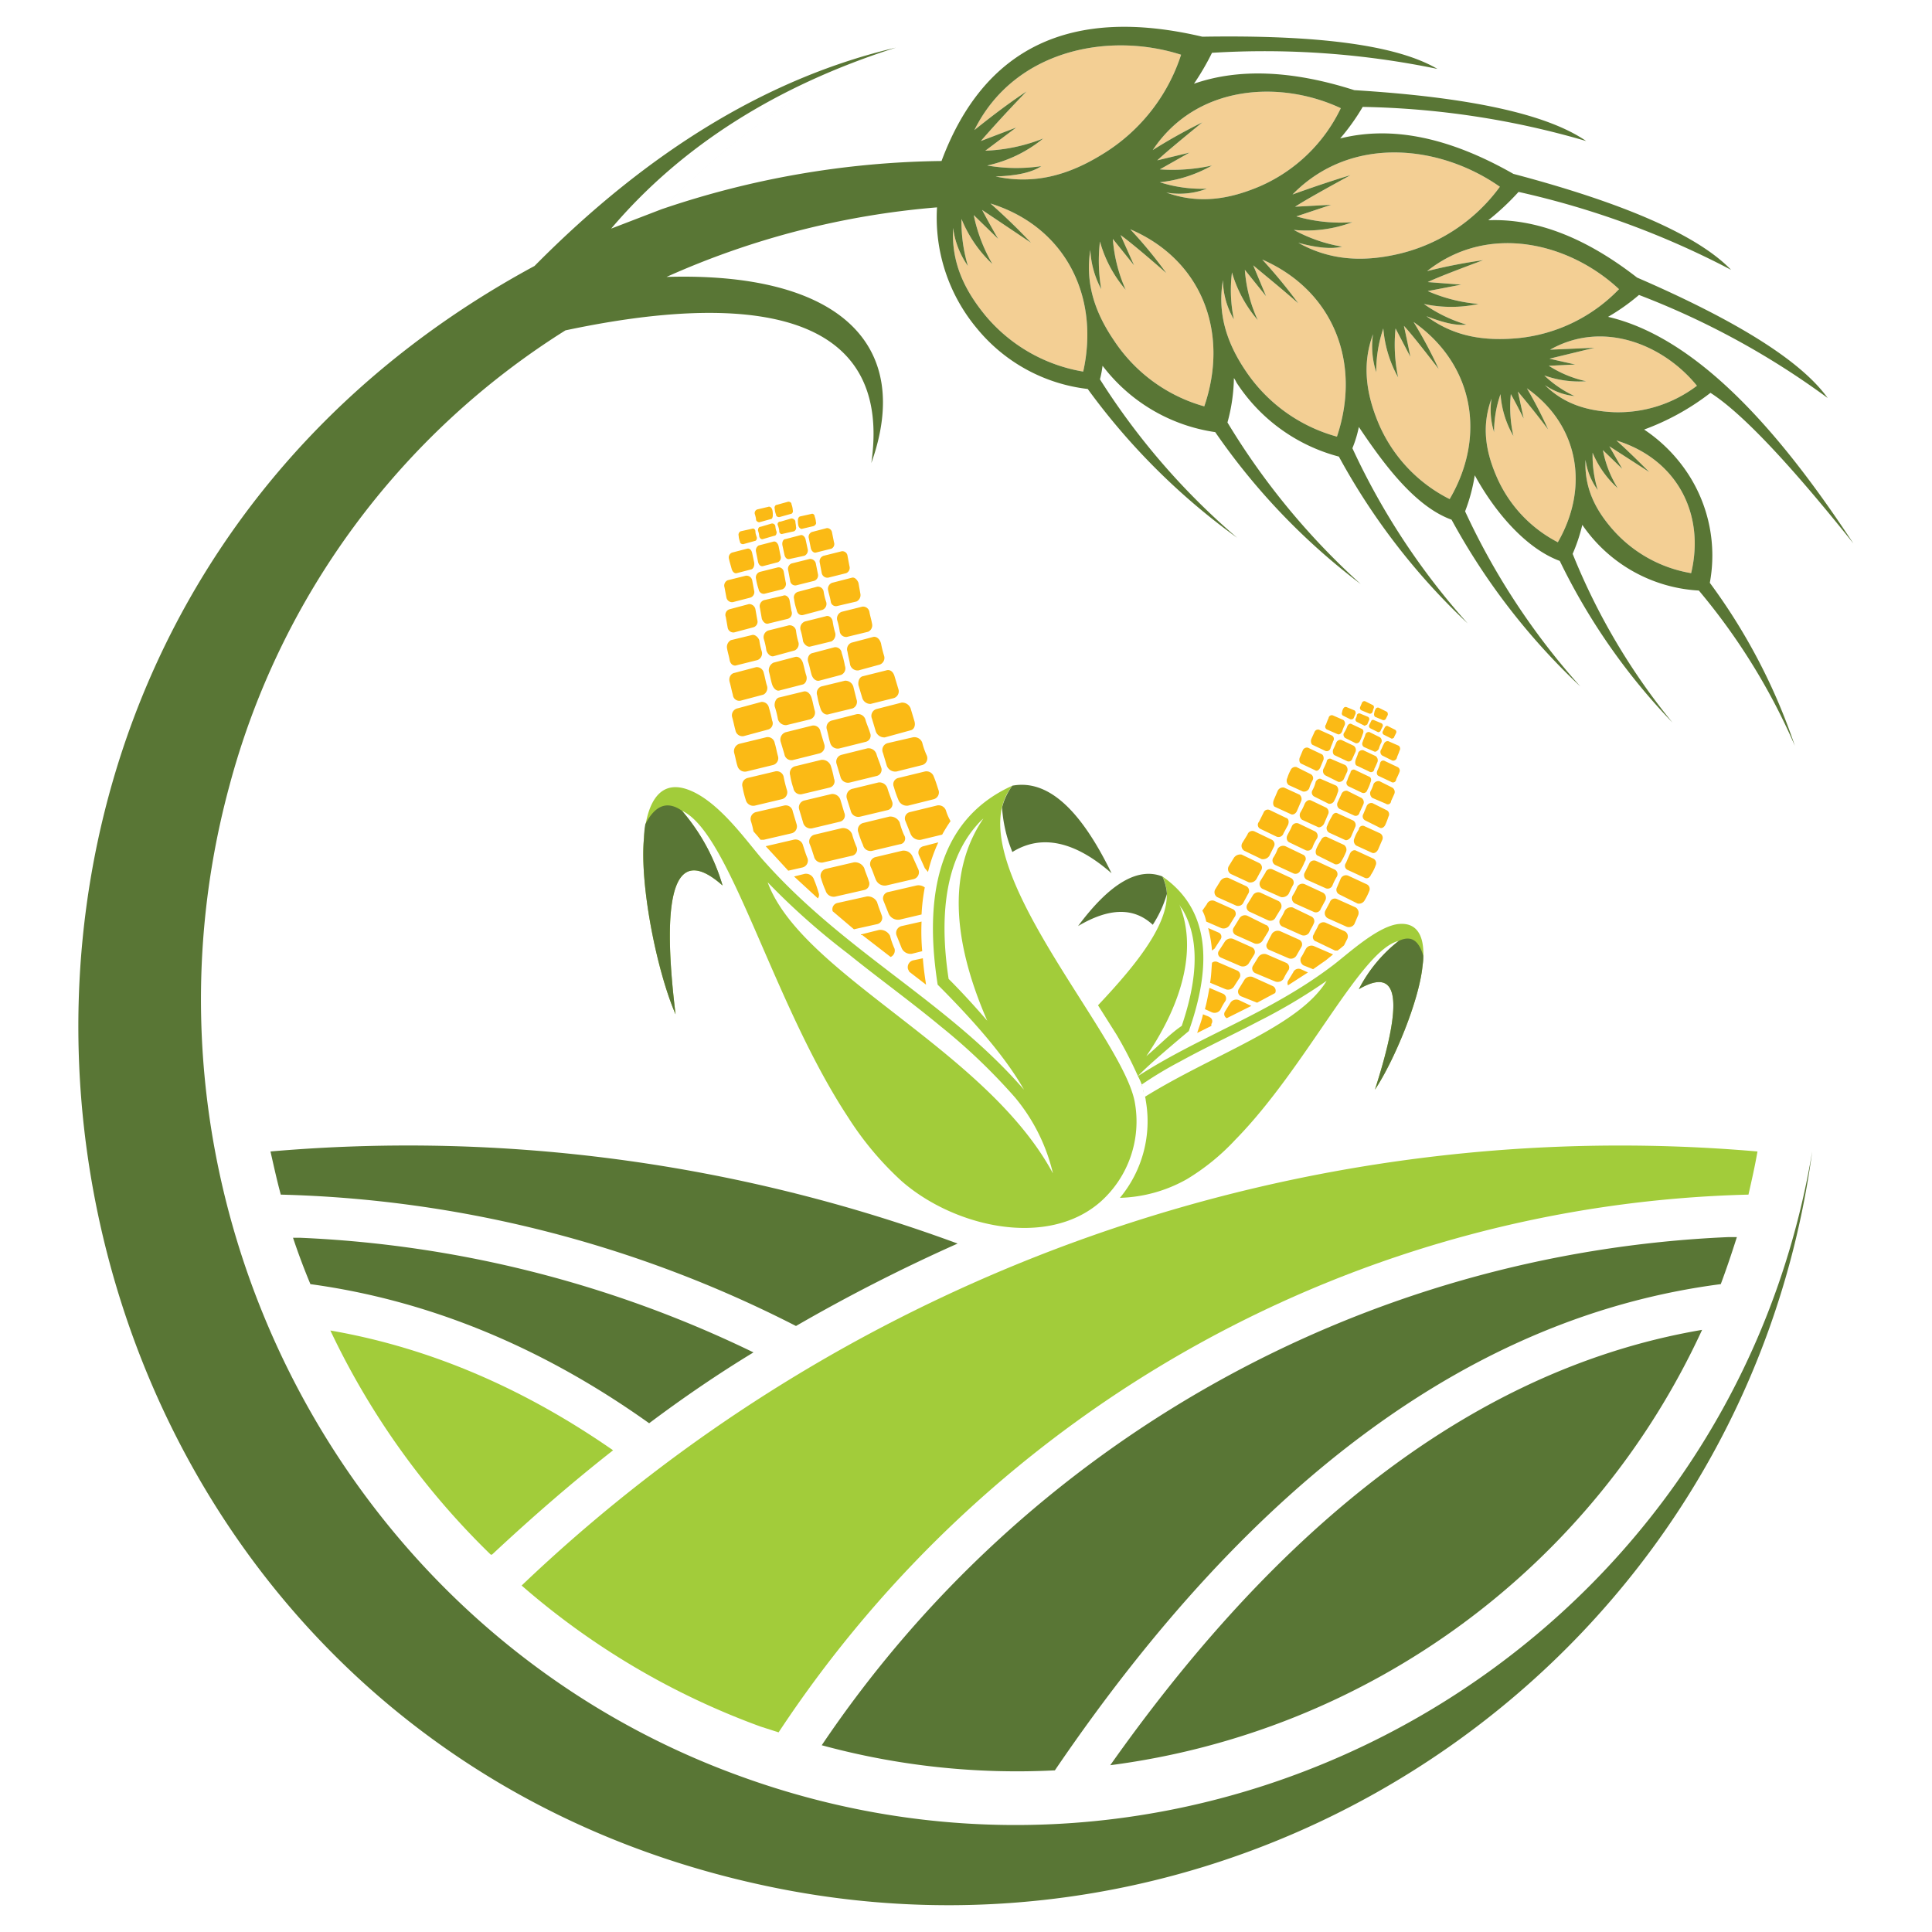 <svg id="Layer_2" data-name="Layer 2" xmlns="http://www.w3.org/2000/svg" viewBox="0 0 300 300">
  <defs>
    <style>
      .cls-1 {
        fill: #f3cf94;
      }

      .cls-1, .cls-2, .cls-3, .cls-4 {
        fill-rule: evenodd;
      }

      .cls-2 {
        fill: #fbba15;
      }

      .cls-3 {
        fill: #a2cc3a;
      }

      .cls-4 {
        fill: #597635;
      }
    </style>
  </defs>
  <title>1-18</title>
  <g>
    <path class="cls-1" d="M171.1,24c-5.2,3.2-10.5,4.7-16.5,3.4,3.2-.1,5.6-.6,7.1-1.6a26.4,26.4,0,0,1-8.4-.1,20.7,20.7,0,0,0,8.7-4.2,26.9,26.9,0,0,1-9,1.9l4.8-3.6-5.5,2.1c1.4-1.6,3.7-4.2,7.1-7.7q-3.5,2.3-8.1,6c6.2-12.5,20.9-15.3,32.1-11.7A28.3,28.3,0,0,1,171.1,24Zm-2.9,33.7c2.6-11.7-2.8-22.5-14.4-26.1,2.6,2.3,4.6,4.3,6.3,6.1l-7.6-5.1c1.6,3,2.5,4.5,2.5,4.5l-3.8-3.7a25.3,25.3,0,0,0,2.9,7.6,19.9,19.9,0,0,1-4.8-7,23.9,23.9,0,0,0,1,7.3,13.1,13.1,0,0,1-2.3-5.9c-.3,5.3,1.7,9.6,5.1,13.7A25.2,25.2,0,0,0,168.2,57.7ZM187,63.1c3.9-11.4-.3-22.7-11.5-27.5a68.2,68.2,0,0,1,5.6,6.8c-3.2-2.8-5.6-4.8-7.1-5.9l2.1,4.7-3.3-4.1a23.6,23.6,0,0,0,2,7.9,19.5,19.5,0,0,1-4-7.5,25.9,25.9,0,0,0,.2,7.4,14.4,14.4,0,0,1-1.7-6.1c-.8,5.2.7,9.7,3.7,14.1A24.8,24.8,0,0,0,187,63.1Zm20.6,4.7c3.8-11.3-.4-22.6-11.6-27.5a82,82,0,0,1,5.6,6.8c-3.2-2.8-5.6-4.7-7-5.9l2,4.8-3.3-4.1a22.5,22.5,0,0,0,2,7.8,19.8,19.8,0,0,1-4-7.4,22.1,22.1,0,0,0,.3,7.3,12.3,12.3,0,0,1-1.7-6.1c-.9,5.2.6,9.8,3.6,14.2A25,25,0,0,0,207.6,67.8Zm17.5,9.7c5.7-9.7,3.8-20.9-5.6-27.5a68.9,68.9,0,0,1,3.9,7.3c-2.4-3.1-4.2-5.4-5.4-6.7.7,3.2,1,4.8,1,4.8L216.7,51a24.8,24.8,0,0,0,.4,7.6,18.7,18.7,0,0,1-2.3-7.6,20.6,20.6,0,0,0-1.1,6.8,13.1,13.1,0,0,1-.5-5.9c-1.7,4.6-1.1,9.1.8,13.7A23.4,23.4,0,0,0,225.1,77.5Zm16.8,6.7c4.9-8.5,3.3-18.2-4.8-23.9a66.5,66.5,0,0,1,3.3,6.4c-2.1-2.8-3.7-4.7-4.7-5.9l.9,4.2c-1.3-2.6-2-3.8-2-3.8a20.5,20.5,0,0,0,.4,6.5,15,15,0,0,1-2-6.5,17.8,17.8,0,0,0-1,5.9,11.5,11.5,0,0,1-.4-5.2c-1.5,4.1-1,7.9.7,11.9A20.7,20.7,0,0,0,241.9,84.2ZM262.6,89c2.2-9.2-2.2-17.7-11.6-20.6,2,1.8,3.7,3.5,5.1,4.9l-6.2-4,2,3.5-3-2.9a17.2,17.2,0,0,0,2.3,5.9,15.3,15.3,0,0,1-3.9-5.5,18.1,18.1,0,0,0,.8,5.8,10.4,10.4,0,0,1-1.9-4.7c-.2,4.2,1.4,7.6,4.2,10.8A20.8,20.8,0,0,0,262.6,89ZM208.2,16.8c-9.4-4.4-22.4-3.7-29.2,6.5a83.4,83.4,0,0,1,7.7-4.3c-3.3,2.7-5.6,4.6-7,5.9l5-1.2-4.6,2.6a28.2,28.2,0,0,0,8.1-.6,20.8,20.8,0,0,1-8.1,2.6,21.4,21.4,0,0,0,7.3,1,11.9,11.9,0,0,1-6.3.6c5,1.8,9.7,1.1,14.6-1A25,25,0,0,0,208.2,16.8ZM232.9,29c-9.1-6.4-23-8.2-32.2,1.2q5.3-1.9,9-3c-4,2.2-6.9,3.8-8.6,4.9l5.6-.3-5.4,1.8a24.8,24.8,0,0,0,8.7.9,20.3,20.3,0,0,1-9.1,1.2,24,24,0,0,0,7.5,2.6c-1.6.4-3.9.2-6.8-.6,5,2.8,10.2,3,15.7,1.7A27.1,27.1,0,0,0,232.9,29Zm18.5,15.9c-7.6-7.1-20.2-10.4-29.8-2.8a81.8,81.8,0,0,1,8.7-1.7c-4,1.5-6.9,2.6-8.6,3.4l5.2.4-5.2,1a24.8,24.8,0,0,0,7.9,2,20.3,20.3,0,0,1-8.5,0,22.3,22.3,0,0,0,6.6,3.2c-1.6.2-3.6-.3-6.2-1.3,4.3,3.2,9,3.9,14.3,3.4A25.2,25.2,0,0,0,251.4,44.9Zm12.1,15c-5.1-6.3-14.5-10.3-22.8-5.6l6.9-.3-7,1.7,4,.9-4.1.2a17.7,17.7,0,0,0,5.8,2.4,16,16,0,0,1-6.5-.9,17.1,17.1,0,0,0,4.7,3.2,9.7,9.7,0,0,1-4.6-1.7c2.9,2.9,6.5,4,10.6,4.2A20.2,20.2,0,0,0,263.5,59.9Z"/>
    <path class="cls-2" d="M117.4,126.1l4.3-1a1.1,1.1,0,0,1,1.4.9l.6,2a1.1,1.1,0,0,1-.8,1.4l-4.3,1h-.5l-.4-.5-.7-.8a12.4,12.4,0,0,0-.4-1.6,1.1,1.1,0,0,1,.8-1.4Zm3.2-47.7,1.8-.5c.2,0,.5.1.5.4a2.9,2.9,0,0,1,.2.9c.1.3-.1.6-.3.6l-1.8.5c-.2,0-.5-.1-.5-.4a2.9,2.9,0,0,1-.2-.9c-.1-.3.1-.6.3-.6Zm-3,.7,1.7-.4c.2-.1.5.1.6.4s.1.6.1.9-.1.6-.3.6l-1.8.5c-.2,0-.5-.2-.5-.4s-.1-.6-.2-.9a.6.6,0,0,1,.4-.7ZM115,82.5l1.8-.4c.2-.1.5.1.5.4s.1.6.2.9-.1.6-.3.6l-1.8.5c-.2,0-.5-.1-.5-.4a2.9,2.9,0,0,1-.2-.9.6.6,0,0,1,.3-.7Zm9.2-2.3,1.8-.4c.2-.1.5.1.5.4a2.9,2.9,0,0,1,.2.9c.1.2-.1.5-.4.6l-1.7.4c-.2.1-.5-.1-.6-.4s-.1-.6-.1-.9.1-.5.3-.6Zm-3,.8,1.7-.5a.7.7,0,0,1,.6.4c0,.3.1.6.1.9a.6.6,0,0,1-.3.7l-1.8.4c-.2.1-.5-.1-.5-.4s-.1-.6-.2-.9a.4.4,0,0,1,.4-.6Zm-3.1.8,1.7-.5a.5.5,0,0,1,.6.4,2.9,2.9,0,0,0,.2.9c0,.3-.1.6-.4.6l-1.7.5c-.3.1-.5-.1-.6-.4a2.9,2.9,0,0,0-.2-.9c0-.3.1-.6.4-.6Zm-4.4,4,2.3-.6c.4-.1.7.2.8.7l.3,1.4c.1.5-.1,1-.4,1.1l-2.3.6c-.4.1-.7-.3-.8-.7s-.3-1-.4-1.5a.8.8,0,0,1,.5-1Zm12.4-3.2a.8.8,0,0,0-.5,1l.3,1.5c.1.5.5.8.8.7l2.4-.6a.8.8,0,0,0,.4-1l-.3-1.5a.8.8,0,0,0-.8-.7l-2.3.6ZM122,83.7l2.3-.6c.3-.1.7.2.8.7l.3,1.4a.9.9,0,0,1-.5,1.1l-2.3.5c-.4.1-.7-.2-.8-.7l-.3-1.4c-.1-.5.1-1,.5-1Zm-4.2,1a.9.9,0,0,0-.4,1l.3,1.5c.1.5.4.8.8.7l2.3-.6a.8.8,0,0,0,.4-1l-.3-1.5c-.1-.4-.4-.8-.8-.7l-2.3.6ZM113,90.1l2.8-.7a.9.9,0,0,1,1,.7l.3,1.6a.9.9,0,0,1-.6,1.1l-2.7.7a.9.9,0,0,1-1-.7l-.3-1.6a.9.9,0,0,1,.5-1.1Zm14.9-3.8,2.8-.7a.8.8,0,0,1,.9.7l.3,1.6a.9.9,0,0,1-.5,1.1l-2.8.7a.9.9,0,0,1-1-.7l-.3-1.6a.9.9,0,0,1,.6-1.1Zm-5,1.2a.9.9,0,0,0-.5,1.1l.3,1.6a.8.8,0,0,0,.9.7l2.8-.7a.9.9,0,0,0,.6-1.1l-.3-1.5a.9.9,0,0,0-1-.8l-2.8.7ZM118,88.8l2.8-.7a.8.8,0,0,1,.9.7l.3,1.6a.9.9,0,0,1-.5,1.1l-2.8.7a.8.8,0,0,1-.9-.7,9.4,9.4,0,0,1-.4-1.6.9.9,0,0,1,.6-1.1Zm-4.7,5.8,3-.8a1,1,0,0,1,1,.8l.3,1.7a.9.9,0,0,1-.6,1.1l-3,.8a.9.9,0,0,1-1-.7l-.3-1.7a.9.9,0,0,1,.6-1.2Zm15.9-4.1a1,1,0,0,0-.6,1.2c.1.5.3,1.1.4,1.7a.8.8,0,0,0,1,.7l3-.7a1.1,1.1,0,0,0,.6-1.2l-.3-1.7c-.2-.5-.6-.9-1-.8l-3.1.8Zm-5.3,1.4,3-.8a.9.9,0,0,1,1,.8,9.4,9.4,0,0,0,.4,1.6,1,1,0,0,1-.6,1.2l-3,.8c-.5.1-.9-.2-1-.8a8.5,8.5,0,0,1-.4-1.7.9.9,0,0,1,.6-1.1Zm-5.3,1.3,3-.7c.4-.2.9.2,1,.7l.3,1.7a.9.9,0,0,1-.6,1.2l-2.9.7c-.5.2-.9-.2-1.1-.7l-.3-1.7a1,1,0,0,1,.6-1.2ZM114,104.5l3.4-.9a1.1,1.1,0,0,1,1.2.9c.2.7.3,1.4.5,2s-.2,1.3-.7,1.4l-3.4.9a1,1,0,0,1-1.2-.9c-.2-.7-.3-1.3-.5-2s.2-1.3.7-1.4Zm18.2-4.7,3.4-.9c.5-.1,1,.3,1.2,1a19.4,19.4,0,0,0,.5,2,1.1,1.1,0,0,1-.7,1.3l-3.3.9a1.2,1.2,0,0,1-1.3-.9c-.1-.7-.3-1.3-.4-2a1.1,1.1,0,0,1,.6-1.4Zm-6,1.6,3.4-.9a1,1,0,0,1,1.1.9,14.6,14.6,0,0,1,.5,2,1.1,1.1,0,0,1-.6,1.4l-3.4.9c-.5.1-1-.3-1.2-1s-.3-1.3-.5-1.9.1-1.3.7-1.4Zm-6.1,1.5,3.4-.9c.5-.1,1,.3,1.2,1s.3,1.3.5,1.9-.1,1.3-.6,1.4l-3.5.9c-.5.2-1-.3-1.2-.9s-.3-1.3-.5-2a1.3,1.3,0,0,1,.7-1.4Zm-5.6,7.1a1.1,1.1,0,0,0-.8,1.4c.2.7.3,1.3.5,2a1.1,1.1,0,0,0,1.3.9l3.7-1a1,1,0,0,0,.7-1.4,19.4,19.4,0,0,0-.5-2,1.1,1.1,0,0,0-1.2-.9l-3.7,1Zm19.5-5c-.5.1-.8.7-.7,1.4l.6,2a1.3,1.3,0,0,0,1.3.9l3.6-.9a1.1,1.1,0,0,0,.7-1.4l-.6-2c-.2-.7-.7-1.1-1.3-.9l-3.6.9Zm-6.5,1.6a1.1,1.1,0,0,0-.6,1.4,11.7,11.7,0,0,0,.5,2c.2.7.8,1.1,1.3.9l3.7-.9a1.1,1.1,0,0,0,.6-1.4l-.5-2a1.3,1.3,0,0,0-1.3-.9l-3.7.9Zm-6.5,1.7c-.5.1-.8.8-.7,1.4a14.6,14.6,0,0,1,.5,2,1.3,1.3,0,0,0,1.3.9l3.7-.9a1.1,1.1,0,0,0,.7-1.4c-.2-.7-.3-1.4-.5-2s-.7-1.1-1.3-.9l-3.7.9Zm-7.5-8.9,3.3-.8c.4-.1.9.3,1.1.8a11.6,11.6,0,0,0,.4,1.8,1.1,1.1,0,0,1-.7,1.3l-3.2.8c-.5.2-1-.2-1.1-.8s-.3-1.2-.4-1.8a1.2,1.2,0,0,1,.6-1.3ZM130.7,95l3.2-.8a1,1,0,0,1,1.1.8c.1.6.3,1.2.4,1.8a1.1,1.1,0,0,1-.6,1.3l-3.3.8a1,1,0,0,1-1.1-.8,11.6,11.6,0,0,0-.4-1.8,1.1,1.1,0,0,1,.7-1.3ZM125,96.5a1.1,1.1,0,0,0-.7,1.3,11.6,11.6,0,0,1,.4,1.8c.2.5.7.9,1.1.8l3.3-.8a1.2,1.2,0,0,0,.6-1.3,11.6,11.6,0,0,1-.4-1.8c-.1-.6-.6-1-1.1-.8l-3.2.8Zm-5.7,1.4a1.1,1.1,0,0,0-.7,1.3,11.6,11.6,0,0,1,.4,1.8c.2.6.7,1,1.1.9l3.3-.9a1.1,1.1,0,0,0,.6-1.2,10.6,10.6,0,0,1-.4-1.9,1,1,0,0,0-1.1-.8l-3.2.8Zm22.6,51.2,1.4-.3c.1,1.4.3,2.8.5,4.1l-2.6-2-.2-.4a1.1,1.1,0,0,1,.9-1.4ZM138,138.5l4.3-1a1.6,1.6,0,0,1,1.3.3,30.1,30.1,0,0,0-.5,4.2l-3.4.8a1.6,1.6,0,0,1-1.7-.9l-.8-2a1,1,0,0,1,.8-1.4Zm-7.9,1.7a1,1,0,0,0-.8,1.3l3.3,2.8,3.6-.8a1,1,0,0,0,.7-1.4c-.2-.6-.5-1.3-.7-2a1.6,1.6,0,0,0-1.6-.9l-4.5,1Zm9.9,3.6,3.1-.7a35.3,35.3,0,0,0,.1,4.6l-1.6.4a1.5,1.5,0,0,1-1.6-.9l-.8-2a1.1,1.1,0,0,1,.8-1.4Zm-6.3,1.4h.2l4.4,3.4a1.1,1.1,0,0,0,.6-1.3,11.8,11.8,0,0,1-.7-2,1.7,1.7,0,0,0-1.7-.9l-2.8.7Zm-14.8-13.8,1.2,1.3,2.3,2.5,2.2-.5a1.1,1.1,0,0,0,.8-1.4c-.3-.7-.5-1.4-.7-2a1.2,1.2,0,0,0-1.5-.9l-4.3,1Zm22.4-5.3,4.1-1a1.2,1.2,0,0,1,1.5.8,7.7,7.7,0,0,0,.7,1.6,23.9,23.9,0,0,0-1.3,2.1l-3.3.8a1.5,1.5,0,0,1-1.6-.9l-.8-2a1,1,0,0,1,.7-1.4Zm-7.3,1.7a1.1,1.1,0,0,0-.7,1.5,14.6,14.6,0,0,0,.7,1.9,1.2,1.2,0,0,0,1.5.9l4.2-1a.9.9,0,0,0,.7-1.4,11.8,11.8,0,0,1-.7-2,1.6,1.6,0,0,0-1.6-.9l-4.1,1Zm-7.5,1.8,4.2-1a1.5,1.5,0,0,1,1.6.9,15.9,15.9,0,0,0,.7,2,1,1,0,0,1-.8,1.4l-4.3,1a1.2,1.2,0,0,1-1.5-.9c-.2-.6-.4-1.3-.7-2a1.1,1.1,0,0,1,.8-1.4Zm-3.2,6.5,1.6-.4a1.3,1.3,0,0,1,1.5.9,15.9,15.9,0,0,1,.7,2,.9.9,0,0,1-.1.9l-3.7-3.4Zm20.1-4.7,2.3-.6a25.1,25.1,0,0,0-1.6,4.6l-.5-.6-.9-2a1,1,0,0,1,.7-1.4Zm-7.5,1.7a1.1,1.1,0,0,0-.7,1.5c.3.6.5,1.3.8,2a1.5,1.5,0,0,0,1.6.9l4.3-1a1.1,1.1,0,0,0,.7-1.5l-.9-2a1.5,1.5,0,0,0-1.6-.9l-4.2,1Zm-7.6,1.8,4.3-1a1.6,1.6,0,0,1,1.6.9c.2.7.5,1.3.7,2a1,1,0,0,1-.7,1.4l-4.4,1a1.3,1.3,0,0,1-1.6-.9,14.6,14.6,0,0,1-.7-1.9,1.1,1.1,0,0,1,.8-1.5Zm-13.5-19.4,4.1-1a1.1,1.1,0,0,1,1.4.9c.2.6.3,1.3.5,2a1.1,1.1,0,0,1-.8,1.4l-4.1,1a1.2,1.2,0,0,1-1.4-.9c-.2-.6-.3-1.3-.5-2a1.2,1.2,0,0,1,.8-1.4Zm21.3-5.4,3.9-1a1.4,1.4,0,0,1,1.4.9l.6,2c.2.7-.1,1.3-.6,1.4l-4,1.1a1.4,1.4,0,0,1-1.4-.9l-.6-2a1.1,1.1,0,0,1,.7-1.5Zm-7,1.8,3.9-1a1.2,1.2,0,0,1,1.4.9c.2.7.5,1.3.7,2a1,1,0,0,1-.7,1.4l-4,1a1.2,1.2,0,0,1-1.5-.9c-.2-.6-.3-1.3-.5-2a1.1,1.1,0,0,1,.7-1.4Zm-7.1,1.8,4-1a1.1,1.1,0,0,1,1.4.9l.6,2a1.1,1.1,0,0,1-.8,1.4l-4,1a1.1,1.1,0,0,1-1.4-.9l-.6-2a1.2,1.2,0,0,1,.8-1.4Zm-5.9,7.1a1.1,1.1,0,0,0-.8,1.4,14.6,14.6,0,0,0,.5,2,1.2,1.2,0,0,0,1.4.9l4.2-1a1.1,1.1,0,0,0,.8-1.4,19.4,19.4,0,0,1-.5-2,1.1,1.1,0,0,0-1.4-.9l-4.2,1Zm21.7-5.4a1.1,1.1,0,0,0-.7,1.5l.6,2a1.4,1.4,0,0,0,1.5.9l4-1a1.1,1.1,0,0,0,.7-1.5,11.8,11.8,0,0,1-.7-2,1.3,1.3,0,0,0-1.5-.8l-3.9.9Zm-7.1,1.8a1.1,1.1,0,0,0-.8,1.4l.6,2a1.2,1.2,0,0,0,1.5.9l4.1-1a1,1,0,0,0,.7-1.4c-.2-.7-.5-1.3-.7-2a1.3,1.3,0,0,0-1.4-.9l-4,1Zm-7.3,1.8a1.1,1.1,0,0,0-.7,1.4,11.7,11.7,0,0,0,.5,2,1.1,1.1,0,0,0,1.4.9l4.2-1a1,1,0,0,0,.7-1.4,14.6,14.6,0,0,0-.5-2,1.4,1.4,0,0,0-1.5-.9l-4.1,1Zm16.1,1.8a1,1,0,0,0-.7,1.4,15.9,15.9,0,0,0,.7,2,1.4,1.4,0,0,0,1.5.9l4-1a1.1,1.1,0,0,0,.7-1.5c-.2-.6-.4-1.3-.7-2a1.2,1.2,0,0,0-1.4-.8l-4.1,1Zm-7.2,1.7,4.1-1a1.3,1.3,0,0,1,1.4.9c.2.7.5,1.4.7,2a1,1,0,0,1-.7,1.4l-4.2,1a1.2,1.2,0,0,1-1.5-.9l-.6-1.9a1.2,1.2,0,0,1,.8-1.5Zm-7.4,1.8a1.1,1.1,0,0,0-.8,1.4l.6,2a1.2,1.2,0,0,0,1.5.9l4.2-1a1,1,0,0,0,.7-1.4l-.6-2a1.3,1.3,0,0,0-1.4-.9Zm83.9,20.3-2.9-1.3a.9.9,0,0,0-1.2.4c-.2.5-.5.9-.7,1.4a.7.7,0,0,0,.4,1.1l2.9,1.4h.4l.4-.3.6-.5.5-1a.9.9,0,0,0-.4-1.2Zm4.4-35.1-1.2-.6a.4.4,0,0,0-.5.2l-.3.7a.4.4,0,0,0,.2.5l1.2.5a.4.4,0,0,0,.5-.2c.1-.2.1-.4.2-.6a.4.4,0,0,0-.1-.5Zm2.1,1c.2.1.2.3.2.5l-.3.6a.4.4,0,0,1-.5.2l-1.2-.5a.6.6,0,0,1-.1-.6,1.4,1.4,0,0,1,.2-.6.4.4,0,0,1,.5-.2l1.2.6Zm1.3,2.8-1.2-.6a.5.5,0,0,0-.4.3l-.3.6a.4.4,0,0,0,.2.5l1.2.6c.1,0,.4-.1.4-.3l.3-.6a.4.4,0,0,0-.2-.5Zm-6.3-3-1.2-.5a.4.4,0,0,0-.5.2,1.4,1.4,0,0,0-.2.6.4.4,0,0,0,.1.5l1.2.6c.2,0,.4,0,.5-.2l.3-.7c0-.2,0-.4-.2-.5Zm2.1,1a.4.4,0,0,1,.2.5l-.3.7-.4.2-1.2-.6a.4.4,0,0,1-.2-.5,1.4,1.4,0,0,0,.2-.6.4.4,0,0,1,.5-.2l1.2.5Zm2.1,1-1.2-.5a.3.3,0,0,0-.4.2l-.3.6a.4.4,0,0,0,.2.5l1.2.6c.1,0,.4-.1.4-.3l.3-.6a.4.4,0,0,0-.2-.5Zm2.7,3.5-1.6-.7a.6.6,0,0,0-.7.4c-.2.3-.3.7-.5,1a.7.7,0,0,0,.2.8l1.6.8a.6.6,0,0,0,.7-.4c.1-.4.3-.7.4-1.1a.6.6,0,0,0-.1-.8Zm-8.6-4a.7.7,0,0,1,.2.8,6.9,6.9,0,0,0-.4,1c-.2.4-.5.5-.7.4l-1.6-.7a.5.5,0,0,1-.2-.8,10.4,10.4,0,0,1,.4-1,.5.5,0,0,1,.7-.4l1.6.7Zm2.9,1.4-1.7-.8c-.2-.1-.5.1-.6.4s-.3.7-.5,1,0,.7.2.8l1.6.8a.6.6,0,0,0,.7-.4,6.9,6.9,0,0,0,.4-1c.2-.4.1-.7-.1-.8Zm2.8,1.3a.7.7,0,0,1,.2.8,4.2,4.2,0,0,0-.4,1c-.2.3-.5.5-.7.4l-1.6-.7a.6.6,0,0,1-.2-.8c.1-.4.3-.7.4-1.1s.5-.5.7-.4l1.6.8Zm2.7,4.6a.6.6,0,0,1,.3.8,11.7,11.7,0,0,1-.5,1.1.5.5,0,0,1-.8.4l-1.9-.9c-.3-.1-.4-.5-.2-.9s.3-.7.4-1.1.5-.5.8-.3l1.9.9Zm-10.2-4.9-2-.9a.6.6,0,0,0-.7.4l-.5,1.1c-.1.4,0,.8.3.9l1.9.9a.6.6,0,0,0,.8-.4c.1-.4.3-.7.4-1.1a.6.6,0,0,0-.2-.9Zm3.4,1.6a.8.8,0,0,1,.3.9l-.5,1.1a.6.6,0,0,1-.8.4l-1.9-.9c-.3-.1-.4-.5-.3-.9a11.7,11.7,0,0,0,.5-1.1.7.7,0,0,1,.8-.4l1.9.9Zm3.4,1.6-1.9-.9a.7.7,0,0,0-.8.4c-.1.4-.3.8-.4,1.1s-.1.8.2.9l1.9.9a.5.5,0,0,0,.8-.4,11.7,11.7,0,0,0,.5-1.1.8.8,0,0,0-.3-.9Zm2.6,4.9-2-1a.9.9,0,0,0-.9.4,6.1,6.1,0,0,1-.5,1.2.9.9,0,0,0,.3,1l2.1.9a.5.5,0,0,0,.8-.4l.5-1.1a.8.8,0,0,0-.3-1Zm-11-5.2c.3.1.4.6.3.9l-.5,1.2c-.2.4-.5.6-.8.4l-2.1-1c-.3-.1-.4-.5-.3-.9l.5-1.2a.7.7,0,0,1,.8-.4l2.1,1Zm3.7,1.7-2.1-.9a.5.5,0,0,0-.8.4,11.7,11.7,0,0,1-.5,1.1.8.8,0,0,0,.3,1l2,1a.8.8,0,0,0,.9-.5l.5-1.1a.9.9,0,0,0-.3-1Zm3.7,1.8c.3.1.4.5.2.9a6.1,6.1,0,0,1-.5,1.2.6.6,0,0,1-.8.4l-2.1-1a.6.6,0,0,1-.2-.9,6.1,6.1,0,0,1,.5-1.2.5.5,0,0,1,.8-.4l2.1,1Zm1.7,8.8-2.4-1.1a.6.6,0,0,0-.9.5,6.1,6.1,0,0,0-.7,1.4.9.9,0,0,0,.3,1.1l2.4,1.1c.4.2.8-.1,1-.5l.6-1.4a.8.8,0,0,0-.3-1.1Zm-12.5-6-2.4-1.1a.9.9,0,0,0-1,.5l-.6,1.4c-.2.5-.1,1,.2,1.1l2.4,1.1c.3.2.8,0,1-.5l.6-1.4a.9.9,0,0,0-.2-1.1Zm4.1,2a.8.8,0,0,1,.3,1.1l-.6,1.4c-.2.4-.7.7-1,.5l-2.4-1.1a.9.9,0,0,1-.3-1.1,9.1,9.1,0,0,0,.7-1.4c.2-.4.6-.7,1-.5l2.3,1.1Zm4.2,2a.8.8,0,0,1,.3,1.1l-.6,1.4c-.2.4-.7.7-1,.5l-2.4-1.1a.8.8,0,0,1-.3-1.1,9.1,9.1,0,0,1,.7-1.4c.2-.5.6-.7.9-.5l2.4,1.1Zm3.1,5.9a.8.8,0,0,1,.4,1.1,6.1,6.1,0,0,1-.7,1.4c-.2.5-.6.7-1,.5l-2.6-1.2a.7.7,0,0,1-.3-1.1l.6-1.4c.2-.5.7-.7,1-.5l2.6,1.2ZM199.7,127c.4.1.5.6.3,1.1l-.7,1.3a.8.8,0,0,1-1.1.5l-2.5-1.2a.7.7,0,0,1-.2-1.1l.7-1.4a.7.7,0,0,1,1-.4l2.5,1.2Zm4.5,2.1-2.5-1.2a.8.8,0,0,0-1.1.4c-.2.5-.5,1-.7,1.4s-.1.9.3,1.1l2.5,1.2a.8.8,0,0,0,1.1-.4,6.1,6.1,0,0,1,.7-1.4.8.8,0,0,0-.3-1.1Zm4.5,2.1-2.6-1.2c-.3-.2-.8,0-1,.5a8.3,8.3,0,0,0-.7,1.3c-.2.5-.1,1,.3,1.1l2.6,1.3a.9.9,0,0,0,1-.5,9.1,9.1,0,0,0,.7-1.4.9.9,0,0,0-.3-1.1Zm6.6-5.4a.7.7,0,0,1,.3,1,11.2,11.2,0,0,1-.5,1.3c-.2.4-.6.6-.9.4l-2.2-1.1a.7.7,0,0,1-.3-1l.5-1.2a.8.8,0,0,1,.9-.5l2.2,1.1Zm-11.8-5.6-2.2-1.1a.8.8,0,0,0-.9.5,6.1,6.1,0,0,0-.5,1.2.9.9,0,0,0,.2,1.1l2.2,1a.9.9,0,0,0,1-.5,6.1,6.1,0,0,1,.5-1.2.7.7,0,0,0-.3-1Zm4,1.8a.9.9,0,0,1,.2,1.1,6.1,6.1,0,0,1-.5,1.2.8.8,0,0,1-.9.5l-2.2-1.1a.7.7,0,0,1-.3-1,5,5,0,0,0,.5-1.3c.2-.4.6-.6.9-.4l2.3,1Zm3.9,1.9-2.2-1.1a.8.8,0,0,0-.9.5l-.6,1.3a.8.8,0,0,0,.3,1l2.2,1a.6.6,0,0,0,.9-.4l.6-1.3a.8.8,0,0,0-.3-1Zm-23.6,34-1-.4c-.2,1-.6,1.9-.9,2.9l2.2-1.1V159a.7.7,0,0,0-.4-1.1Zm4.3-7.2-3-1.3a.8.8,0,0,0-.9.1c-.1,1-.1,2-.3,3.1l2.4,1a1.1,1.1,0,0,0,1.3-.4l.9-1.4a.8.8,0,0,0-.4-1.1Zm5.5,2.4a.8.8,0,0,1,.4,1.1l-2.8,1.5-2.5-1a.8.8,0,0,1-.3-1.2l.8-1.3a1.1,1.1,0,0,1,1.3-.5l3.1,1.4Zm-7.7,1.2a.8.8,0,0,1,.4,1.1,10,10,0,0,0-.8,1.4,1.1,1.1,0,0,1-1.3.4l-1.1-.5c.3-1.1.5-2.2.7-3.3l2.1.9Zm4.4,1.9-1.9-.9a1.1,1.1,0,0,0-1.4.5l-.8,1.3a.7.7,0,0,0,.3,1l3.6-1.8Zm12.7-8-1.1.9-2,1.4-1.5-.6a1,1,0,0,1-.4-1.2c.3-.4.5-.9.8-1.4a1,1,0,0,1,1.2-.4l3,1.3Zm-15.5-7-2.9-1.3a.9.9,0,0,0-1.2.5l-.7,1a5.8,5.8,0,0,1,.6,1.7l2.3,1a1.1,1.1,0,0,0,1.3-.4l.8-1.3a.8.8,0,0,0-.2-1.2Zm5,2.4a.7.7,0,0,1,.4,1.1l-.8,1.3a1.1,1.1,0,0,1-1.3.5l-2.9-1.3a.8.8,0,0,1-.3-1.2l.8-1.3a1,1,0,0,1,1.3-.5l2.8,1.4Zm5.2,2.3-2.9-1.3a1.1,1.1,0,0,0-1.3.4c-.2.4-.5.9-.7,1.4a.7.7,0,0,0,.3,1.1l3,1.3a1,1,0,0,0,1.2-.4l.8-1.4a.8.8,0,0,0-.4-1.1Zm1.4,5.1-1.1-.5a.9.9,0,0,0-1.2.5l-.8,1.3a.8.8,0,0,0,0,.7l3.1-2Zm-13.9-6.2a.7.7,0,0,1,.3,1.1l-.9,1.4-.4.3a19.7,19.7,0,0,0-.6-3.5l1.6.7Zm5.2,2.3a.8.8,0,0,1,.3,1.2l-.8,1.3a1.1,1.1,0,0,1-1.3.4l-3-1.3a.7.7,0,0,1-.3-1.1l.9-1.4a1.1,1.1,0,0,1,1.3-.4l2.9,1.3Zm5.3,2.4-3-1.3a1.1,1.1,0,0,0-1.3.4l-.8,1.3a.8.8,0,0,0,.3,1.2l3.1,1.3a1.1,1.1,0,0,0,1.3-.4,10,10,0,0,1,.8-1.4.8.8,0,0,0-.4-1.1Zm12.5-12.2-2.8-1.3a.9.9,0,0,0-1.2.4l-.6,1.4a.8.8,0,0,0,.4,1.1l2.8,1.4a1,1,0,0,0,1.1-.5,9.1,9.1,0,0,0,.7-1.4.8.8,0,0,0-.4-1.1Zm-14.7-6.9-2.7-1.3a.8.8,0,0,0-1.1.5l-.8,1.3a.9.9,0,0,0,.3,1.2l2.7,1.3a1.2,1.2,0,0,0,1.2-.5l.7-1.4a.8.8,0,0,0-.3-1.1Zm4.8,2.3a.7.7,0,0,1,.3,1.1,9.1,9.1,0,0,1-.7,1.4.8.8,0,0,1-1.1.4l-2.8-1.3a.8.8,0,0,1-.3-1.1,6.1,6.1,0,0,0,.7-1.4,1,1,0,0,1,1.2-.4l2.7,1.3Zm4.9,2.3a.8.8,0,0,1,.4,1.1,9.1,9.1,0,0,0-.7,1.4.8.8,0,0,1-1.1.4l-2.9-1.3a.8.8,0,0,1-.3-1.1l.7-1.4a.8.8,0,0,1,1.1-.4l2.8,1.3Zm3.3,5.9a1,1,0,0,1,.4,1.2l-.6,1.4a1,1,0,0,1-1.2.4l-2.9-1.3a.9.9,0,0,1-.4-1.2l.7-1.3a.8.8,0,0,1,1.1-.5l2.9,1.3Zm-15-6.9a.8.8,0,0,1,.3,1.2l-.7,1.3a1.1,1.1,0,0,1-1.2.5l-2.8-1.3a.9.9,0,0,1-.3-1.2l.8-1.3a1.2,1.2,0,0,1,1.2-.5l2.7,1.3Zm4.9,2.3-2.8-1.3a.8.8,0,0,0-1.1.5l-.8,1.3a.9.9,0,0,0,.3,1.2l2.9,1.3a1.2,1.2,0,0,0,1.2-.5c.2-.4.4-.9.7-1.4a.8.8,0,0,0-.4-1.1Zm5,2.3-2.8-1.3a.9.9,0,0,0-1.2.5,8.3,8.3,0,0,1-.7,1.3.9.9,0,0,0,.4,1.2l2.9,1.3a.8.8,0,0,0,1.1-.5l.7-1.3a.9.9,0,0,0-.4-1.2Zm-11.9-1a.8.8,0,0,1,.3,1.2l-.7,1.3a.9.9,0,0,1-1.2.5l-2.9-1.3a.9.9,0,0,1-.3-1.2l.8-1.3a1.2,1.2,0,0,1,1.2-.5l2.8,1.3Zm5,2.3-2.8-1.3a1,1,0,0,0-1.2.5l-.8,1.3a.8.8,0,0,0,.4,1.2l2.8,1.3a.9.9,0,0,0,1.2-.5l.8-1.3a.9.9,0,0,0-.4-1.2Zm5.1,2.4a.8.8,0,0,1,.4,1.1c-.2.5-.5.9-.7,1.4a1,1,0,0,1-1.2.4l-2.9-1.3a.8.8,0,0,1-.4-1.2,8.3,8.3,0,0,0,.7-1.3,1.2,1.2,0,0,1,1.2-.5Z"/>
    <path class="cls-3" d="M51.3,206.6c16.2,2.8,30.8,9.5,43.9,18.6-6.5,5.1-12.7,10.5-18.8,16.2h-.2A120,120,0,0,1,51.3,206.6Zm221.6-27.8A247.1,247.1,0,0,0,81,246.2a117.8,117.8,0,0,0,37.1,21.9l2.8.9a186,186,0,0,1,150.6-83.5C272,183.3,272.5,181.1,272.9,178.8Zm-102,7.8c-8.3,7.3-22.8,3.9-30.9-3.2a48.9,48.9,0,0,1-8.3-9.9c-11.8-17.9-18.3-44.2-25.8-47.6a31.2,31.2,0,0,1,6.3,11.6c-7.2-6.4-9.7.3-7.3,20-2.9-6.7-5.6-20.1-4.9-27.4.3-4.2,1.8-9.3,6.8-7.5s9.5,8.6,12,11.3c12.6,14.1,28.4,21.7,40.2,35.3-2.6-4.6-7.1-10-13.4-16.3-2.5-16,1.4-26.3,11.6-30.9-9,11.3,17,38.4,19,49.1A16.7,16.7,0,0,1,170.9,186.6Zm-17.6-28.1c-5.7-13.1-5.9-23.6-.6-31.4a7.6,7.6,0,0,0-.9.9c-5.7,6.3-5.7,16.1-4.5,24C149.4,154.1,151.4,156.3,153.3,158.5Zm10.2,23.7a28.6,28.6,0,0,0-5.9-11.8,92.2,92.2,0,0,0-11.5-11c-4.7-3.9-9.7-7.5-14.4-11.3A110.1,110.1,0,0,1,119.2,137h0C124.5,151.4,153.1,162.9,163.5,182.2Zm13.2-15.1a63.5,63.5,0,0,0-3.3-6.4l-2.9-4.6c6.5-6.9,12.8-14.6,10-20,6.8,4.7,8.1,12.7,4.1,24C180.3,163.7,177.7,166,176.7,167.1ZM178,164c1.7-1.4,3.7-3.5,5.5-4.7,1.9-5.6,3.3-12.7.1-18.1a3.5,3.5,0,0,1-.5-.8C185.8,146.8,184,155.2,178,164Zm39-20.5c-3.4.5-8.1,5-10.3,6.6-9.7,7.3-20.4,10.8-30,17a11.1,11.1,0,0,1,.7,1.6.4.4,0,0,1-.1-.3,59.5,59.5,0,0,1,6-3.6c4-2.2,8.1-4.1,12.1-6.2a87,87,0,0,0,10.6-6.3c-4.3,7.1-17.4,11.3-28.2,18v-.2c0,.3.1.5.1.7a18.6,18.6,0,0,1-4,15.2,22.4,22.4,0,0,0,10.4-2.9,34.7,34.7,0,0,0,7.5-6.1c11.1-11.3,19.5-29.5,25.4-30.9a22.6,22.6,0,0,0-6.2,7.5c6.2-3.6,7,1.6,2.5,15.6,3-4.5,6.9-13.9,7.4-19.3C221.3,146.8,220.9,143,217,143.5Zm-39.5,25.7c.1.1.1.2.1.4S177.6,169.3,177.5,169.2Z"/>
    <path class="cls-4" d="M115.2,275.9c-62.1-22.3-96.8-90.2-79.6-153.8A120,120,0,0,1,87.8,51.3c17.9-3.8,51.6-8,47.5,20.6,6.6-18.5-5.1-29.7-31.8-28.9a128.1,128.1,0,0,1,42-10.8A26.8,26.8,0,0,0,151.7,51a26.1,26.1,0,0,0,17.2,9.4,103.7,103.7,0,0,0,23.2,23.1,109.1,109.1,0,0,1-21.3-24.6h0a15.5,15.5,0,0,0,.4-2.1l.4.5a26.8,26.8,0,0,0,17.1,9.8,102.2,102.2,0,0,0,22.6,23.6,111.3,111.3,0,0,1-20.7-25.1,27.4,27.4,0,0,0,1-6.9,4.3,4.3,0,0,1,.4.7,27.2,27.2,0,0,0,15.9,11.5,103.1,103.1,0,0,0,20,25.9A109.5,109.5,0,0,1,210,69.6a18,18,0,0,0,1-3.3c3.7,5.5,8.6,12.3,14.4,14.4h0a103.1,103.1,0,0,0,20,25.9,109.5,109.5,0,0,1-17.9-27.2,27.3,27.3,0,0,0,1.5-5.6c3,5.5,7.8,11.3,13.2,13.3a97.6,97.6,0,0,0,17.5,25.1A100.6,100.6,0,0,1,244.2,86a26.4,26.4,0,0,0,1.5-4.5,23.5,23.5,0,0,0,18.1,10.2,98,98,0,0,1,14.9,24.1,91.7,91.7,0,0,0-13.2-25.3,23.2,23.2,0,0,0-3.3-16.8,24.2,24.2,0,0,0-6.9-7A38.3,38.3,0,0,0,265.6,61q7.2,4.6,22.2,23.4c-9.1-13.8-22.6-31.6-38.1-35.2a32.1,32.1,0,0,0,4.8-3.4,124.4,124.4,0,0,1,29.3,16c-4.1-5.7-13.9-11.9-29.6-18.7-8.1-6.3-15.8-9.2-23.1-8.9a39.4,39.4,0,0,0,4.7-4.4,133.4,133.4,0,0,1,33,12.1C263.7,36.6,252.4,31.6,235,27c-10-5.7-18.9-7.5-26.9-5.5a33.6,33.6,0,0,0,3.5-4.9,131.4,131.4,0,0,1,34.7,5.3c-6.1-4.2-18.1-6.8-36-7.9-9.7-3.1-18-3.4-24.9-1a39.8,39.8,0,0,0,2.8-4.8,132.4,132.4,0,0,1,35,2.5c-6.3-3.7-18.5-5.3-36.5-5Q156.1-1.5,146.2,25h.1a139.5,139.5,0,0,0-43.6,7.5h0q17.4-17.7,36.4-25.1Q109.7,14.3,83,41.3h0C-28.3,101.4-2.7,267.7,119.7,293c76.2,15.8,151.1-36,161.7-114.2C268.4,256.3,188.2,302.3,115.2,275.9ZM187,63.1a24.8,24.8,0,0,1-14-10.2c-3-4.4-4.5-8.9-3.7-14.1a14.4,14.4,0,0,0,1.7,6.1,25.9,25.9,0,0,1-.2-7.4,19.5,19.5,0,0,0,4,7.5,23.6,23.6,0,0,1-2-7.9l3.3,4.1L174,36.5c1.5,1.1,3.9,3.1,7.1,5.9a68.2,68.2,0,0,0-5.6-6.8C186.7,40.4,190.9,51.7,187,63.1Zm20.6,4.7a25,25,0,0,1-14.1-10.1c-3-4.4-4.5-9-3.6-14.2a12.3,12.3,0,0,0,1.7,6.1,22.1,22.1,0,0,1-.3-7.3,19.8,19.8,0,0,0,4,7.4,22.5,22.5,0,0,1-2-7.8l3.3,4.1-2-4.8c1.4,1.2,3.8,3.1,7,5.9a82,82,0,0,0-5.6-6.8C207.2,45.2,211.4,56.5,207.6,67.8Zm17.5,9.7A23.4,23.4,0,0,1,214,65.6c-1.9-4.6-2.5-9.1-.8-13.7a13.1,13.1,0,0,0,.5,5.9,20.6,20.6,0,0,1,1.1-6.8,18.7,18.7,0,0,0,2.3,7.6,24.8,24.8,0,0,1-.4-7.6l2.3,4.4s-.3-1.6-1-4.8c1.2,1.3,3,3.6,5.4,6.7a68.9,68.9,0,0,0-3.9-7.3C228.9,56.6,230.8,67.8,225.1,77.5Zm16.8,6.7a20.7,20.7,0,0,1-9.6-10.4c-1.7-4-2.2-7.8-.7-11.9a11.5,11.5,0,0,0,.4,5.2,17.8,17.8,0,0,1,1-5.9,15,15,0,0,0,2,6.5,20.5,20.5,0,0,1-.4-6.5s.7,1.2,2,3.8l-.9-4.2c1,1.2,2.6,3.1,4.7,5.9a66.5,66.5,0,0,0-3.3-6.4C245.2,66,246.8,75.7,241.9,84.2ZM262.6,89a20.8,20.8,0,0,1-12.2-6.8c-2.8-3.2-4.4-6.6-4.2-10.8a10.4,10.4,0,0,0,1.9,4.7,18.1,18.1,0,0,1-.8-5.8,15.3,15.3,0,0,0,3.9,5.5,17.2,17.2,0,0,1-2.3-5.9l3,2.9-2-3.5,6.2,4c-1.4-1.4-3.1-3.1-5.1-4.9C260.4,71.3,264.8,79.8,262.6,89Zm.9-29.1a20.2,20.2,0,0,1-13,4.1c-4.1-.2-7.7-1.3-10.6-4.2a9.7,9.7,0,0,0,4.6,1.7,17.1,17.1,0,0,1-4.7-3.2,16,16,0,0,0,6.5.9,17.7,17.7,0,0,1-5.8-2.4l4.1-.2-4-.9,7-1.7-6.9.3C249,49.6,258.4,53.6,263.5,59.9Zm-12.1-15a25.2,25.2,0,0,1-15.6,7.6c-5.3.5-10-.2-14.3-3.4,2.6,1,4.6,1.5,6.2,1.3a22.3,22.3,0,0,1-6.6-3.2,20.3,20.3,0,0,0,8.5,0,24.8,24.8,0,0,1-7.9-2l5.2-1-5.2-.4c1.7-.8,4.6-1.9,8.6-3.4a81.8,81.8,0,0,0-8.7,1.7C231.2,34.5,243.8,37.8,251.4,44.9ZM232.9,29a27.1,27.1,0,0,1-15.6,10.4c-5.5,1.3-10.7,1.1-15.7-1.7,2.9.8,5.2,1,6.8.6a24,24,0,0,1-7.5-2.6,20.3,20.3,0,0,0,9.1-1.2,24.8,24.8,0,0,1-8.7-.9l5.4-1.8-5.6.3c1.7-1.1,4.6-2.7,8.6-4.9q-3.7,1.1-9,3C209.9,20.8,223.8,22.6,232.9,29ZM208.2,16.8a25,25,0,0,1-12.5,12.1c-4.9,2.1-9.6,2.8-14.6,1a11.9,11.9,0,0,0,6.3-.6,21.4,21.4,0,0,1-7.3-1,20.8,20.8,0,0,0,8.1-2.6,28.2,28.2,0,0,1-8.1.6l4.6-2.6-5,1.2c1.4-1.3,3.7-3.2,7-5.9a83.4,83.4,0,0,0-7.7,4.3C185.8,13.1,198.8,12.4,208.2,16.8ZM183.4,8.5A28.3,28.3,0,0,1,171.1,24c-5.2,3.2-10.5,4.7-16.5,3.4,3.2-.1,5.6-.6,7.1-1.6a26.4,26.4,0,0,1-8.4-.1,20.7,20.7,0,0,0,8.7-4.2,26.9,26.9,0,0,1-9,1.9l4.8-3.6-5.5,2.1c1.4-1.6,3.7-4.2,7.1-7.7q-3.5,2.3-8.1,6C157.5,7.7,172.2,4.9,183.4,8.5ZM148,35.4a13.1,13.1,0,0,0,2.3,5.9,23.9,23.9,0,0,1-1-7.3,19.9,19.9,0,0,0,4.8,7,25.3,25.3,0,0,1-2.9-7.6l3.8,3.7s-.9-1.5-2.5-4.5l7.6,5.1c-1.7-1.8-3.7-3.8-6.3-6.1,11.6,3.6,17,14.4,14.4,26.1a25.2,25.2,0,0,1-15.1-8.6C149.7,45,147.7,40.7,148,35.4Zm-8.9-28q-27.9,8.9-44.2,28.1l7.8-3h0Q120.1,14.8,139.1,7.4ZM264.3,206.5c-39.4,6.7-69.5,35.9-91.9,67.6A117.9,117.9,0,0,0,264.3,206.5Zm5.4-14.4h-1.4A179.1,179.1,0,0,0,127.6,271a115.3,115.3,0,0,0,36.2,3.9q46.3-68.1,103.4-75.5C268.1,197,268.9,194.6,269.7,192.1ZM48.2,199.4c18.3,2.5,35.9,9.7,52.6,21.6,5.2-3.9,10.6-7.6,16.2-11a178.6,178.6,0,0,0-70.4-17.8H45.5C46.3,194.6,47.2,197,48.2,199.4Zm-4.6-13.9a185.6,185.6,0,0,1,80,20.4,269.2,269.2,0,0,1,25.1-12.8A246.7,246.7,0,0,0,42,178.8C42.5,181,43,183.3,43.6,185.5ZM100.2,128a14.9,14.9,0,0,0-.2,2.1c-.7,7.3,2,20.7,4.9,27.4-2.4-19.7.1-26.4,7.3-20a31.2,31.2,0,0,0-6.3-11.6Q102.5,123.5,100.2,128Zm57,4.3c4.5-2.8,9.7-1.7,15.4,3.3-4.9-10.1-10-14.6-15.4-13.6a9.6,9.6,0,0,0-1.6,3.4A21.9,21.9,0,0,0,157.2,132.3Zm60,13.8a22.6,22.6,0,0,0-6.2,7.5c6.2-3.6,7,1.6,2.5,15.6,3-4.5,6.9-13.9,7.4-19.3a7.6,7.6,0,0,0,.1-1.5C220.3,146,219.1,145.2,217.2,146.1Zm-36-7.3a7.7,7.7,0,0,0-.7-2.7c-3.8-1.5-8.2,1.1-13.1,7.7,4.9-2.9,8.7-2.9,11.6-.2A17.8,17.8,0,0,0,181.2,138.8Z"/>
  </g>
</svg>
